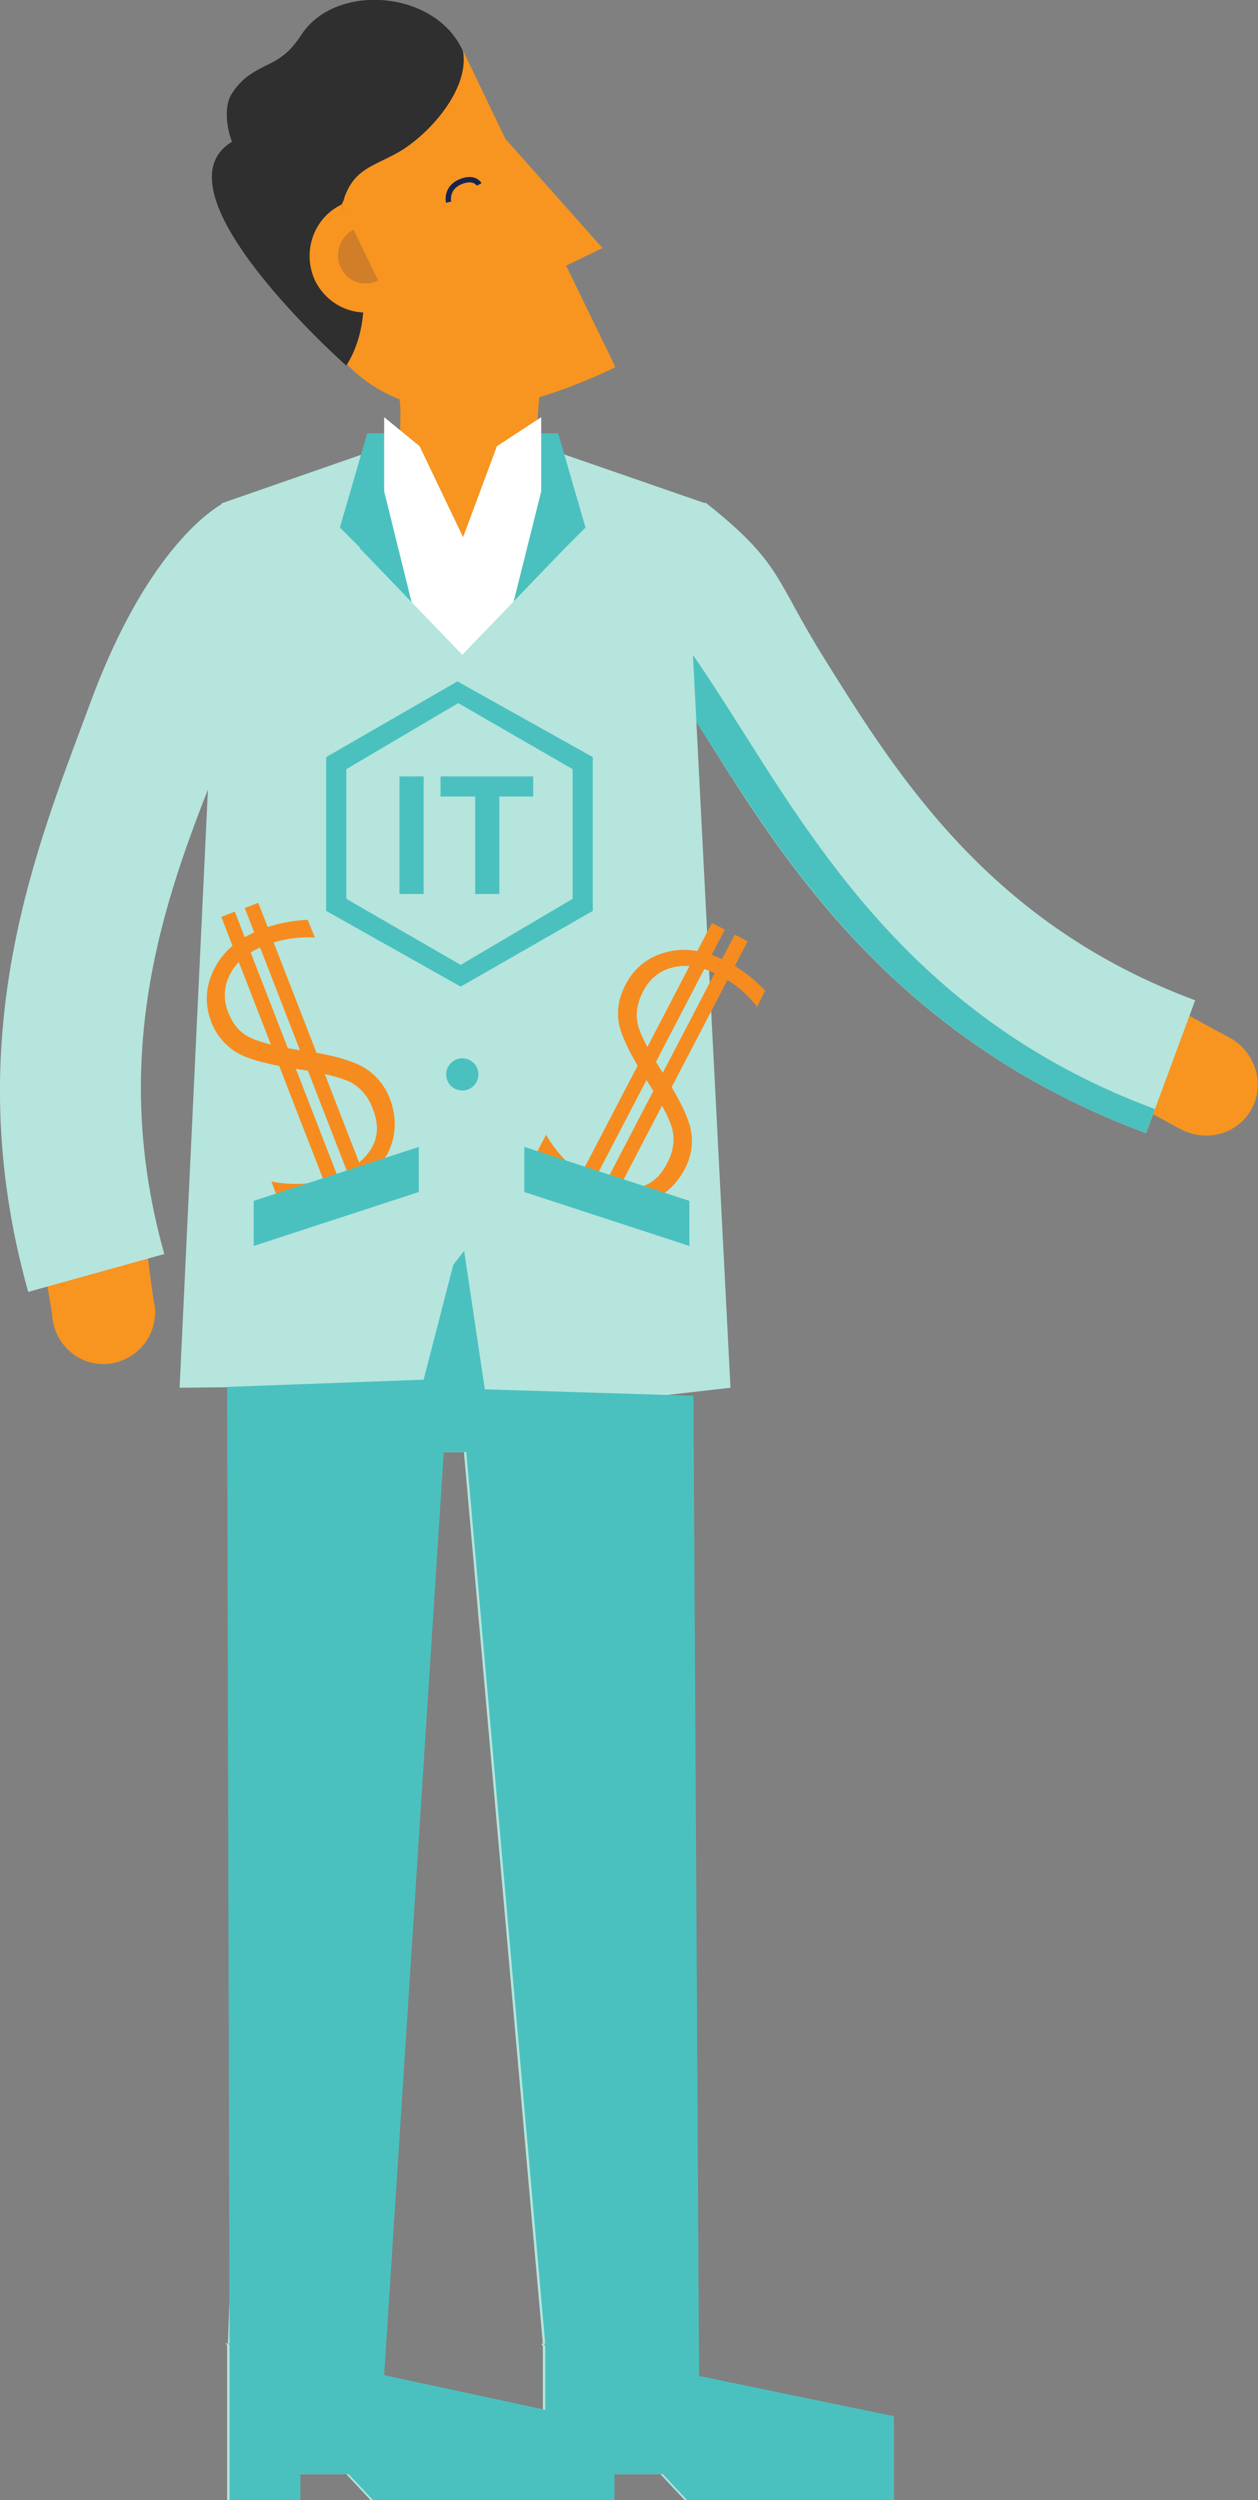 <?xml version="1.0" encoding="utf-8"?>
<!-- Generator: Adobe Illustrator 19.2.1, SVG Export Plug-In . SVG Version: 6.00 Build 0)  -->
<svg version="1.1" xmlns="http://www.w3.org/2000/svg" xmlns:xlink="http://www.w3.org/1999/xlink" x="0px" y="0px"
	 viewBox="0 0 156.2 310.4" enable-background="new 0 0 156.2 310.4" xml:space="preserve">
<rect x="0" y="0" width="156.2" height="310.4" fill="#808080" stroke="none"/>
<g id="Layer_1">
	<g>
		<path fill="#F89420" d="M6.5,163.4c0,0.1,0,0.2,0,0.3c0.5,3.6,3.7,6.1,7.2,5.6c3.5-0.5,6-3.7,5.5-7.3c0-0.1,0-0.2-0.1-0.3l0,0
			l-0.9-6.7l-12.8,1.7L6.5,163.4L6.5,163.4z"/>
		<path fill="#B5E5DD" d="M3.5,160.4l16.9-4.7c-7.3-26,0.7-45.9,7.1-61.9c4.5-11.2,6.6-11.3,7.1-23.6l-6.2-6.6
			c-0.3-0.3-0.5-1.2-0.9-1c-3.3,2-10.3,8.4-16.3,24.7C4.7,104.9-5.4,128.6,3.5,160.4z"/>
		<path fill="#F89420" d="M146.4,140.1c0.1,0,0.1,0.1,0.2,0.1c3.2,1.7,7.1,0.6,8.8-2.5c1.7-3.1,0.5-7-2.6-8.8
			c-0.1,0-0.2-0.1-0.2-0.1l0,0l-5.9-3.2l-6.2,11.3L146.4,140.1L146.4,140.1z"/>
		<path fill="#B5E5DD" d="M142.3,140.7l6.1-16.5c-25.3-9.4-36.8-27.6-45.9-42.2c-6.4-10.2-5.3-12-14.9-19.6L75.4,76.2
			c3.4,1.3,7.7,8.1,12.2,15.2C97.6,107.4,111.4,129.2,142.3,140.7z"/>
		<path fill="#4BC1BF" d="M75.4,76.2l1.9-5.2c5.5,4.9,9.9,11.9,14.8,19.6c10.3,16.3,23,36.6,51.3,47.1l-1.1,3
			c-30.9-11.5-44.6-33.3-54.7-49.3C83.1,84.3,78.8,77.5,75.4,76.2z"/>
		<path fill="#B5E5DD" d="M28,290.9l0.2,0.3l0,8.8l0,10.4l8.8,0v-3.2h6l3,3.2h21.2h4.2h4.6v-3.2h6l3,3.2h25.5V300l-24.2-5L82,173.3
			l8.7-1l-4.8-93.7l1.7-16.1l-20.5-7.1l-19.2,0l-20.4,7.1l-5.2,109.8l0,0l10.2-0.1L28.3,291L28,290.9z M47.4,294.9l7.4-114.6h2.8
			L67.4,291l-0.2,0l0.2,0.3v7.9L47.4,294.9z"/>
		<g>
			<path fill="#4BC1BF" d="M28.3,290.9l0.2,0.3l0,8.8l0,10.4l8.8,0v-3.2h6l3,3.2h21.2h4.2h4.6v-3.2h6l3,3.2H111l0-10.4l-24.2-5
				l-0.7-121.7l-25.9-0.8l-2.9-19.4l-4.7,18.2l-24.4,0.9L28.5,291L28.3,290.9z M47.7,294.9l7.4-114.6h2.8L67.7,291l-0.2,0l0.2,0.3
				v7.9L47.7,294.9z"/>
		</g>
		<path fill="#F89420" d="M46.9,45.8l4.5-1.6l1.5,3.7l14.3-2.2l-1.1,15.6l-14,11.2l-2.4-18.7C49.6,51.4,50.4,46.9,46.9,45.8"/>
		<polygon fill="#4BC1BF" points="69.3,53.8 64.5,53.8 57.4,81.3 49.1,53.8 45.6,53.8 42.2,65.5 44.7,68 42.2,70.6 57.4,118.2 
			72.7,70.6 70.2,68 72.7,65.5 		"/>
		<polygon fill="#FFFFFF" points="61.7,55.4 57.5,66.7 52.1,55.4 47.7,51.8 47.7,61 57.4,100.2 67.2,61 67.2,51.8 		"/>
		<circle fill="#4BC1BF" cx="57.4" cy="133.4" r="2"/>
		<polygon fill="#B5E5DD" points="70.2,68 57.4,81.3 42.2,65.5 33.3,68.1 41.2,130 75.6,129.1 81.3,69.5 		"/>
		<polygon fill="#9A8D78" points="62.8,17.3 74.8,30.8 66.1,35 		"/>
		<path fill="#010101" d="M58.3,24.4c0.3,0.6,0,1.4-0.6,1.7c-0.6,0.3-1.4,0-1.7-0.6c-0.3-0.6,0-1.4,0.6-1.7
			C57.2,23.5,58,23.8,58.3,24.4"/>
		<polygon fill="#F89420" points="62.8,17.3 74.8,30.8 66.1,35 		"/>
		<path fill="#F89420" d="M29.5,20L39,39.8l0.1,0c7.9,14.4,22.3,13,37.3,5.8l-0.6-1.3L70.3,33l-6.8-14.2l-6-12.5L29.5,20"/>
		<path fill="#2F2F2F" d="M57.5,6.4l-0.2,0.1L57.5,6.4c-3.3-7.6-15.7-8.6-20-2.2c-1.3,2-2.4,3-4.6,4c-1.8,0.9-3,1.7-4.1,3.4
			c-0.9,1.3-0.8,3.9,0,6C18.6,23.8,43,45.4,43,45.4c5.2-8.3-0.6-20-0.6-20c0.2-0.3,0.3-0.6,0.4-1c1.3-3.4,3.4-3.7,6.5-5.4
			C53.1,16.9,58.3,11.2,57.5,6.4"/>
		<path fill="#F89420" d="M42.4,25.4c-3.5,1.7-4.9,5.9-3.3,9.4c1.7,3.5,5.8,5,9.3,3.3L42.4,25.4"/>
		<polyline fill="#D17E29" points="46.9,34.9 43.9,28.6 43.9,28.6 47,34.9 46.9,34.9 		"/>
		<path fill="#D17E29" d="M45.4,35.2c-1.3,0-2.5-0.7-3.1-2c-0.8-1.7-0.1-3.8,1.6-4.7l3,6.3C46.5,35.1,45.9,35.2,45.4,35.2"/>
		<g>
			<rect x="49.6" y="96.4" fill="#4BC1BF" width="3" height="14.6"/>
			<polygon fill="#4BC1BF" points="66.2,98.9 62,98.9 62,111 59,111 59,98.9 54.7,98.9 54.7,96.4 66.2,96.4 			"/>
			<path fill="#4BC1BF" d="M71.1,111.6l-13.9,8.2l-14.2-8.2l0-16.1l13.9-8.2l14.2,8.2V111.6z M56.8,84.6L40.5,94l0,19.1l16.7,9.4
				l16.4-9.4V94L56.8,84.6z"/>
		</g>
		<path fill="none" stroke="#17244E" stroke-width="0.664" stroke-miterlimit="10" d="M59.5,22.9c0,0-0.6-1.1-2.4-0.3
			s-1.4,2.5-1.4,2.5"/>
		<g>
			<g>
				
					<rect x="37.9" y="111" transform="matrix(0.932 -0.362 0.362 0.932 -45.115 23.012)" fill="#F68C1F" width="1.8" height="41.7"/>
				
					<rect x="35" y="112.1" transform="matrix(0.932 -0.362 0.362 0.932 -45.724 22.033)" fill="#F68C1F" width="1.8" height="41.7"/>
			</g>
			<g>
				<path fill="#F68C1F" d="M34.6,149.1l-0.9-2.4c2.7,0.5,5.2,0.4,7.5-0.5c2.4-0.9,4-2.1,4.9-3.6c0.9-1.5,0.9-3.1,0.2-4.9
					c-0.6-1.6-1.5-2.6-2.7-3.3c-1.2-0.6-3.5-1.2-6.9-1.7c-3.8-0.6-6.3-1.3-7.6-2.2c-1.3-0.9-2.3-2.1-2.9-3.7
					c-0.8-2.2-0.7-4.3,0.4-6.5c1.1-2.2,3-3.8,5.8-4.9c1.8-0.7,3.8-1.1,5.8-1.2l0.9,2.2c-2.1-0.1-4.2,0.2-6.2,1
					c-2.1,0.8-3.5,2-4.3,3.5c-0.8,1.5-0.9,3.1-0.3,4.7c0.6,1.6,1.5,2.6,2.7,3.2c1.2,0.6,3.5,1.2,6.9,1.7c3.5,0.5,5.9,1.2,7.4,2.1
					c1.4,0.9,2.5,2.2,3.1,3.8c0.9,2.3,0.8,4.6-0.2,6.7c-1.1,2.1-3.1,3.7-6,4.9c-1.1,0.4-2.3,0.7-3.8,0.9
					C36.6,149.2,35.5,149.2,34.6,149.1z"/>
			</g>
		</g>
		<g>
			<g>
				
					<rect x="61.5" y="134.1" transform="matrix(0.462 -0.887 0.887 0.462 -75.39 145.626)" fill="#F68C1F" width="41.7" height="1.8"/>
				
					<rect x="58.7" y="132.6" transform="matrix(0.462 -0.887 0.887 0.462 -75.6 142.388)" fill="#F68C1F" width="41.7" height="1.8"/>
			</g>
			<g>
				<path fill="#F68C1F" d="M66.6,143.2l1.2-2.3c1.4,2.4,3.2,4.2,5.3,5.3c2.3,1.2,4.2,1.6,5.9,1.3c1.7-0.3,2.9-1.3,3.8-3
					c0.8-1.5,1-2.9,0.7-4.2c-0.3-1.3-1.4-3.4-3.3-6.3c-2.1-3.3-3.2-5.7-3.4-7.2c-0.2-1.6,0.1-3.1,0.9-4.6c1.1-2.1,2.8-3.4,5.1-4
					c2.3-0.6,4.8-0.2,7.5,1.2c1.7,0.9,3.3,2.1,4.7,3.6L94,125c-1.3-1.7-2.9-3-4.9-4c-2-1-3.8-1.3-5.5-0.9c-1.7,0.4-2.9,1.4-3.7,2.9
					c-0.8,1.5-1,2.9-0.7,4.2c0.3,1.3,1.4,3.4,3.3,6.3c1.9,3,3,5.3,3.3,6.9c0.3,1.7,0,3.3-0.8,4.8c-1.2,2.2-2.9,3.6-5.2,4.2
					c-2.3,0.6-4.8,0.2-7.7-1.3c-1-0.5-2.1-1.3-3.2-2.3C67.9,144.8,67,143.9,66.6,143.2z"/>
			</g>
		</g>
		<polygon fill="#B5E5DD" points="46.6,169.5 58.1,154.7 74.6,170.3 83.5,169.3 83.5,151.6 57.3,146.2 32.7,153.1 		"/>
		<polygon fill="#4BC1BF" points="85.6,154.7 65.1,148 65.1,142.4 85.6,149.1 		"/>
		<polygon fill="#4BC1BF" points="31.5,154.7 52,148 52,142.4 31.5,149.1 		"/>
	</g>
</g>
<g id="Layer_2">
</g>
<g id="Layer_3">
</g>
<g id="Layer_4">
</g>
</svg>
